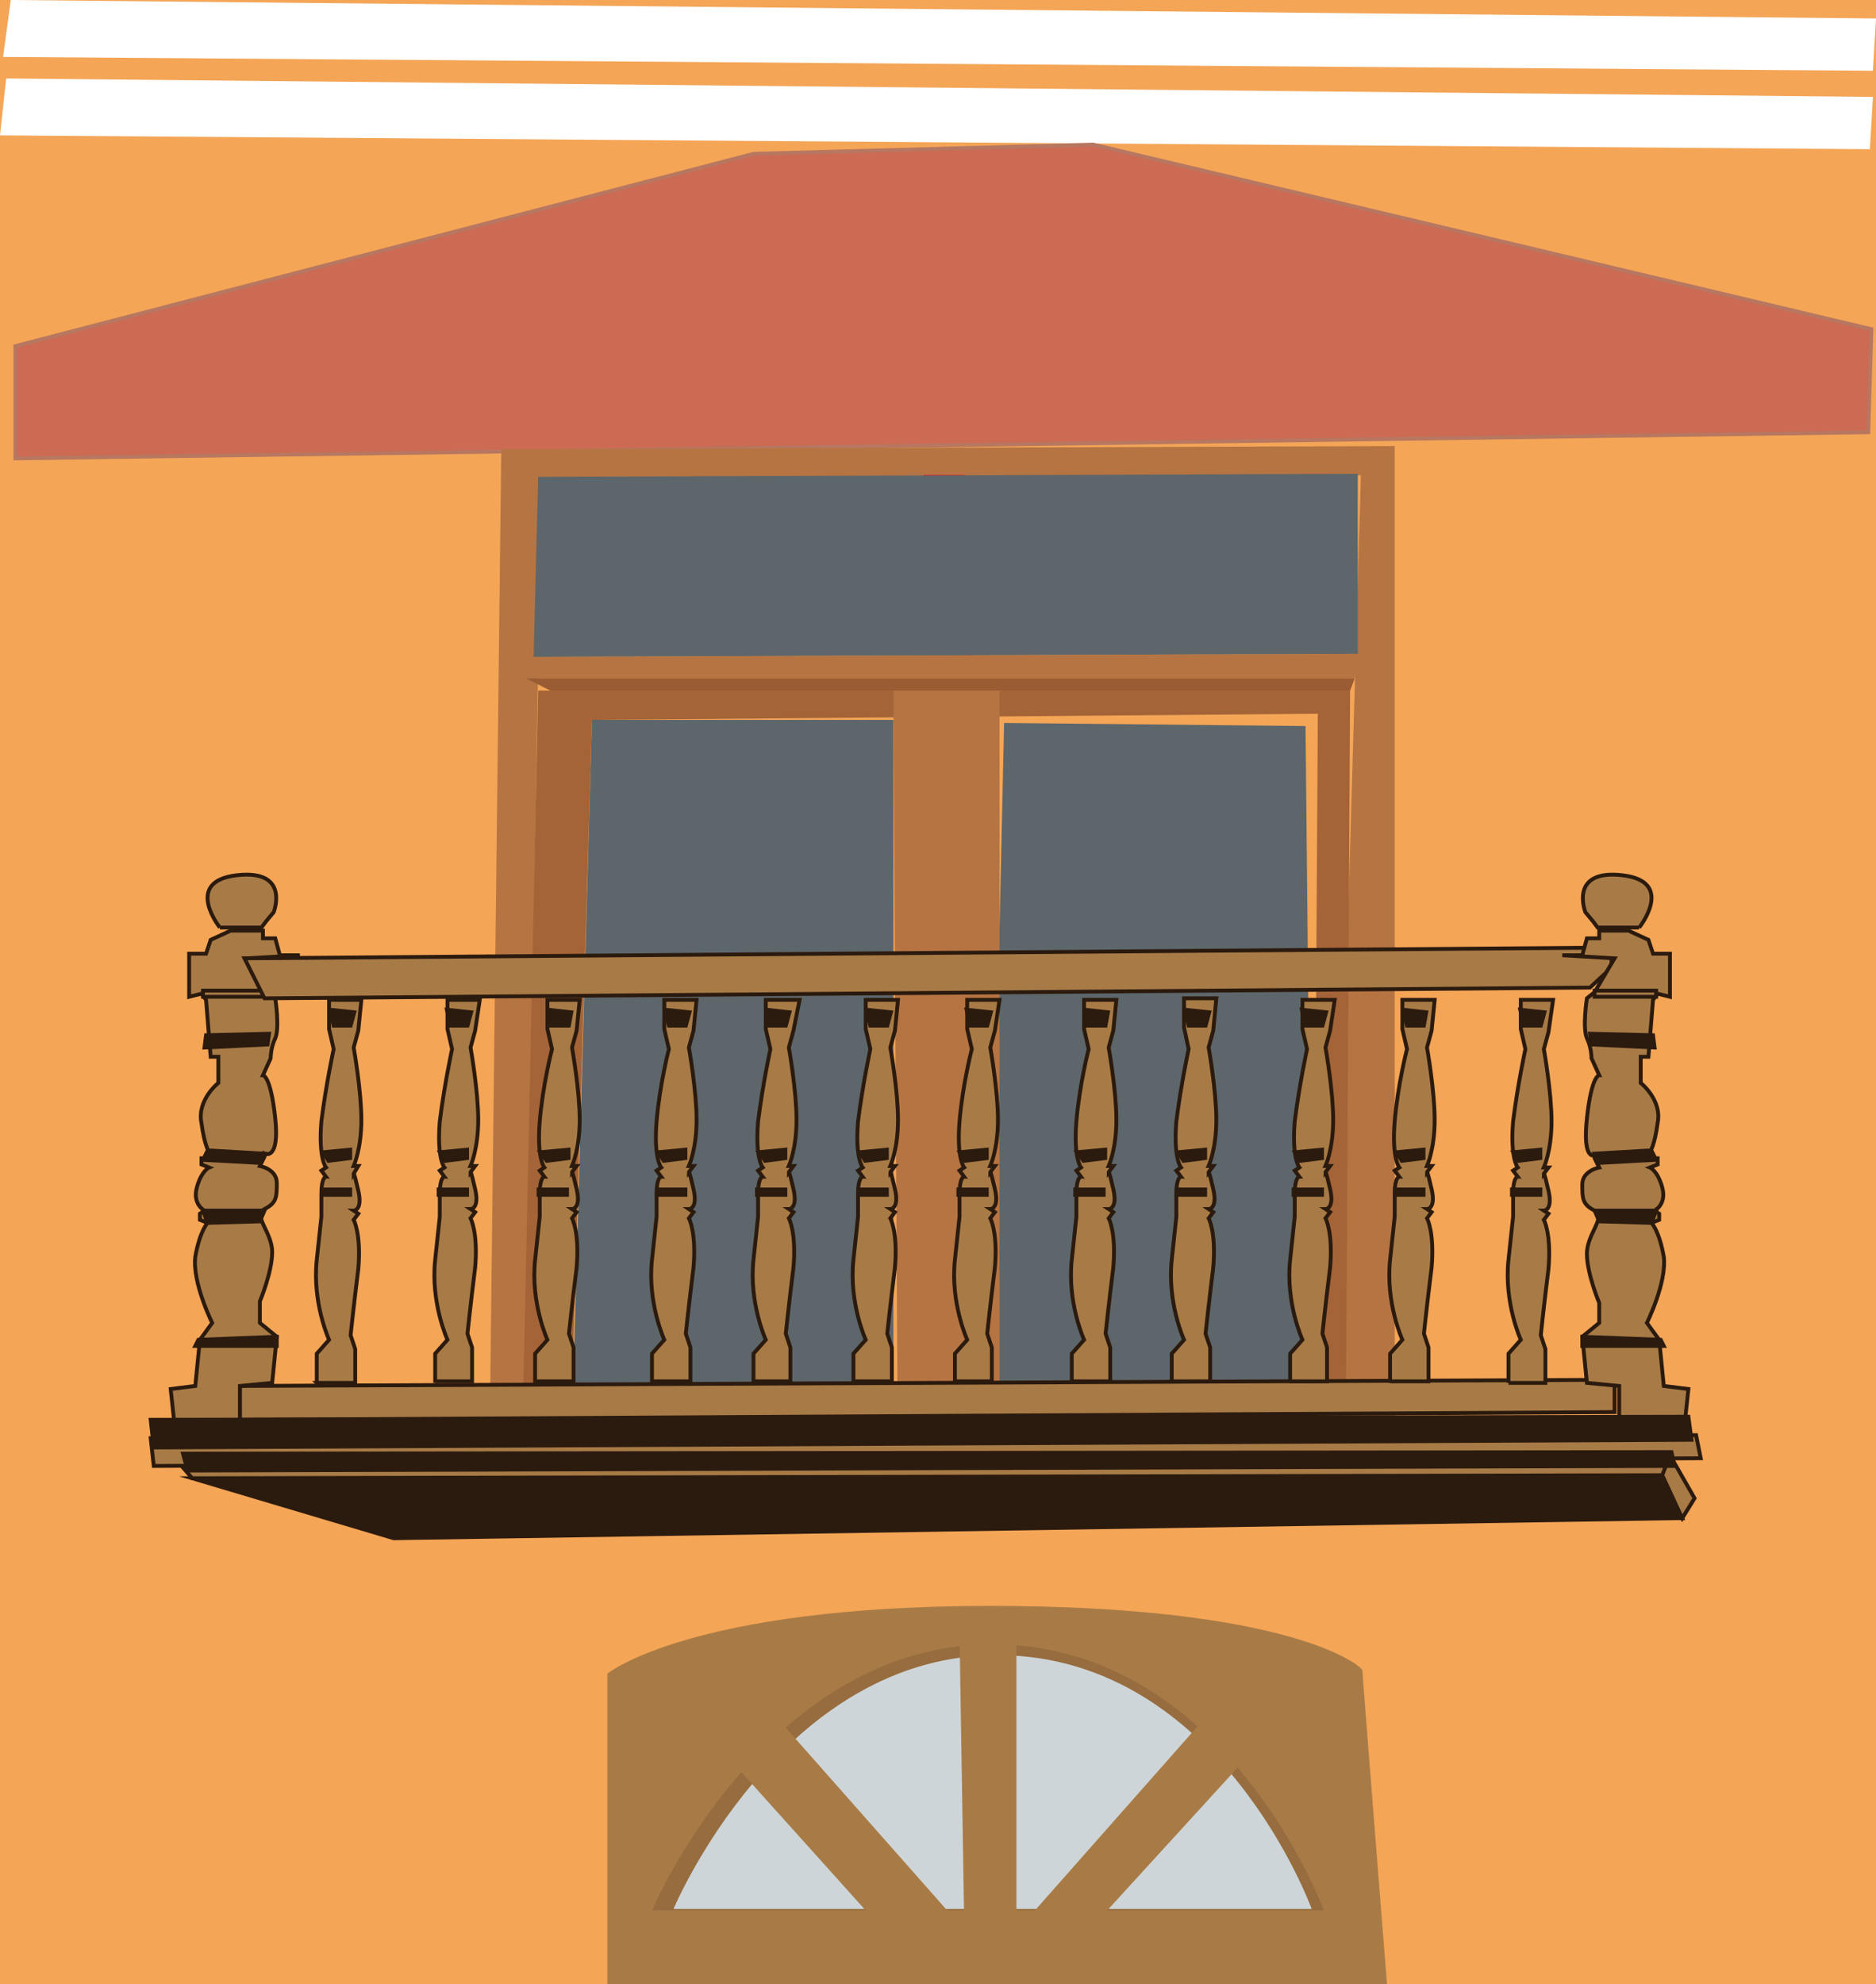 <svg xmlns="http://www.w3.org/2000/svg" id="Capa_1" x="0" y="0" version="1.0" xml:space="preserve" viewBox="0 0 122 129"><style>.st1{fill:#a87b46}.st6{fill:#b67442}.st11,.st12{fill:#2b1a0e;stroke:#2b1a0e;stroke-width:.25;stroke-miterlimit:10}.st12{fill:#a87b46}.st13{fill:#2b1a0e}</style><switch><g><path fill="#f4a556" d="M0 0h122v129H0z"/><path d="M39.5 129v-20.2s5.4-4.4 24.9-4.4 24.2 3.9 24.2 4.2c0 .3 1.6 20.4 1.6 20.4H39.5z" class="st1"/><path fill="#976c3e" d="M42.4 124.2s7.4-17.5 22.4-17.3c15 .2 21.3 17.3 21.3 17.3H42.4z"/><path fill="#ced5d8" d="M43.8 124.1s7-16.7 21.3-16.5c14.3.2 20.2 16.5 20.2 16.5H43.8z"/><path d="M62.4 106.3l.3 18.5h3.4v-18.5zm4.9 17.9l11.4-12.9 2.8 2.5-9.5 10.4zm-11 0h5.3l-11.4-12.9-2.8 3z" class="st1"/><path fill="#fff" d="M.4 5.1l121.4 1.2-.2 3.4L0 8.8zM.7 0L122 1.2l-.2 3.4L.2 3.7z"/><path fill="#cc6a54" stroke="#b77760" stroke-miterlimit="10" stroke-width=".25" d="M1 22.5L49 10l22.1-.6 50.6 12-.2 6.7L1 29.8z"/><path d="M32.6 29.2l-.8 68 58.9.4V29l-58.1.2zm54 67.5H34.1l1.1-65.6 25-.1h2.4l25.9-.1-1.9 65.8z" class="st6"/><path fill="#b67442" stroke="#f9061d" stroke-miterlimit="10" stroke-width=".25" d="M63.1 43.1l-2.6-.2-.3-11.9h2.4z"/><path d="M34.7 42.7l53.6-.2-.2 1.6H34.2z" class="st6"/><path fill="#995c33" d="M35.8 44.9h52l.3-.8H34.2z"/><path fill="#5d666a" d="M35 31l53.3-.2v11.7l-53.6.2zm3.5 15.8h19.6v49.6l-21-.2zm26.8.2l19.6.2.5 49.4-21.2-.4z"/><path fill="#a56437" d="M35 44.9h52.8l-.3 51.7h-2.1l.3-50.2-47.2.4L37 97.1l-3.1-.5z"/><path d="M65 44.9v52.5l-6.6-.4-.3-52.1z" class="st6"/><path d="M109.4 98.7l-1.3-2.8-95.6.2 13.1 3.9 83.3-1.3z" class="st11"/><path d="M109.4 98.7l.8-1.3-1.6-2.8-.5 1.3zm-98.2-4.1h97.4l-.5 1.3-95.6.2z" class="st12"/><path d="M9.8 93.5l100.5-.2.3 1.5-100.6.5zm95.2-3.8v2.1l-89.4.5v-2.2zM14.3 60.3s-2.4-3 1.1-3.4 2.4 2.4 2.4 2.4l-.5.6-.3.4h-2.7z" class="st12"/><path d="M11.4 93.1l-.3-2.8 1.6-.2.3-3 .8-1.1s-1.3-2.6-1.1-4.3c.3-1.7.8-2.2.8-2.2l-.5-.2v-.4l.3-.2s-.8-.4-.5-1.5c.3-1.1.8-1.3.8-1.3l-.5-.2v-.4h.5v-.4s-.3-.4-.5-1.9c-.3-1.5 1.1-2.6 1.1-2.6v-1.7h-.5l-.3-3.7-.3-.4-.8.2V62h1.1l.3-.9 1.3-.6h2.1v.5h.8l.3 1.1h1.3l-3.4.2 1.3 2.2.5.4s.3 1.9 0 2.6c-.3.6-.3 1.3-.3 1.3l-.5 1.1s.5 0 .8 2.8-.7 2.3-.7 2.3v.2l-.3.6s1.1.2 1.1 1.1c0 .9 0 1.3-.8 1.7-.8.4.5 1.5.5 2.8s-.8 3.2-.8 3.2V86l1.1.9-.3 3-2.1.2v3.3l-4.2-.3z" class="st12"/><path d="M13.2 64.4h4v.4h-4z" class="st12"/><path d="M13.4 67.3l4.1-.1-.1.7-4.1.2zm.1 7.5h.3l3.4.2-.3.6-3.7-.2zm-.3 3.9h4l-.3.7-3.4.1zm-.3 8.4l5.1-.2v.6h-5.3z" class="st11"/><path d="M15.9 62.3l88.9-.7v1.3l-1.4 1.3-86.2.7zm90.7-2s2.4-3-1.1-3.4-2.4 2.4-2.4 2.4l.5.6.3.4h2.7z" class="st12"/><path d="M109.5 93.1l.3-2.8-1.6-.2-.3-3-.8-1.1s1.3-2.6 1.1-4.3c-.3-1.7-.8-2.2-.8-2.2l.5-.2v-.4l-.3-.2s.8-.4.5-1.5c-.3-1.1-.8-1.3-.8-1.3l.5-.2v-.4h-.5v-.4s.3-.4.5-1.9c.3-1.5-1.1-2.6-1.1-2.6v-1.7h.5l.3-3.7.3-.4.8.2V62h-1.1l-.3-.9-1.3-.6H104v.5h-.8l-.3 1.1h-1.3l3.4.2-1.3 2.2-.5.4s-.3 1.9 0 2.6c.3.6.3 1.3.3 1.3l.5 1.1s-.5 0-.8 2.8c-.3 2.8.5 2.4.5 2.4v.2l.3.6s-1.1.2-1.1 1.1c0 .9 0 1.3.8 1.7s-.5 1.5-.5 2.8.8 3.2.8 3.2V86l-1.1.9.3 3 2.1.2v3.3l4.2-.3z" class="st12"/><path d="M103.7 64.4h4v.4h-4z" class="st12"/><path d="M107.5 67.3l-4.1-.1.1.7 4.1.2zm-.1 7.5h-.3l-3.4.2.3.6 3.7-.2zm.3 3.9h-4l.3.7 3.4.1zm.3 8.4l-5.1-.2v.6h5.3zM9.8 92.3l100-.2.2 1.5-100 .5zm2.1 2.2l96.8-.1.2.9-96.7.3z" class="st11"/><path d="M20.6 89.9V88l.8-.9s-1.1-2.4-.8-5.2l.3-2.8v-1.5c0-1.1.3-1.1.3-1.1l-.3-.4.3-.2s-.5-.6-.3-3c.3-2.4.8-4.7.8-4.7l-.3-1.3V65h2.1l-.2 2-.3 1.1s.5 2.8.5 4.7-.5 3-.5 3h.3l-.3.5s0-.2.3 1.1-.3 1.3-.3 1.3l.3.2-.3.4s.5.9.3 3.2c-.3 2.4-.5 4.3-.5 4.3l.3.9v2.2h-2.5z" class="st12"/><path d="M21.3 65.5l1.9.2-.3 1.1h-1.3zm-.5 9.3l2.1-.2v.8l-1.6.2zm0 2.4h2.1v.6h-2.1z" class="st13"/><path d="M28.3 89.9V88l.8-.9s-1.1-2.4-.8-5.2l.3-2.8v-1.5c0-1.1.3-1.1.3-1.1l-.3-.4.3-.2s-.5-.6-.3-3c.3-2.4.8-4.7.8-4.7l-.3-1.3V65h2.1l-.3 2-.3 1.1s.5 2.8.5 4.7-.5 3-.5 3h.3l-.3.4s0-.2.3 1.1-.3 1.3-.3 1.3l.3.2-.3.4s.5.9.3 3.2c-.3 2.4-.5 4.3-.5 4.3l.3.9v2.2h-2.4z" class="st12"/><path d="M28.9 65.5l1.9.2-.3 1.1h-1.3zm-.5 9.3l2.1-.2v.8l-1.6.2zm0 2.4h2.1v.6h-2.1z" class="st13"/><path d="M34.8 89.9V88l.8-.9s-1.1-2.4-.8-5.2l.3-2.8v-1.5c0-1.1.3-1.1.3-1.1l-.3-.4.3-.2s-.5-.6-.3-3 .8-4.7.8-4.7l-.3-1.3V65h2.1l-.2 2-.3 1.1s.5 2.8.5 4.7-.5 3-.5 3h.3l-.3.4s0-.2.3 1.1-.3 1.3-.3 1.3l.3.2-.3.4s.5.9.3 3.2c-.3 2.4-.5 4.3-.5 4.3l.3.9v2.2h-2.5z" class="st12"/><path d="M35.5 65.5l1.8.2-.2 1.1h-1.4zm-.6 9.3l2.2-.2v.8l-1.6.2zm0 2.4H37v.6h-2.1z" class="st13"/><path d="M42.4 89.9V88l.8-.9s-1.1-2.4-.8-5.2l.3-2.8v-1.5c0-1.1.3-1.1.3-1.1l-.3-.4.3-.2s-.5-.6-.3-3 .8-4.7.8-4.7l-.3-1.3V65h2.1l-.2 2-.3 1.1s.5 2.8.5 4.7-.5 3-.5 3h.3l-.3.4s0-.2.3 1.1-.3 1.3-.3 1.3l.3.2-.3.4s.5.9.3 3.2c-.3 2.4-.5 4.3-.5 4.3l.3.9v2.2h-2.5z" class="st12"/><path d="M43.1 65.5l1.9.2-.3 1.1h-1.3zm-.5 9.3l2.1-.2v.8l-1.6.2zm0 2.4h2.1v.6h-2.1z" class="st13"/><path d="M49 89.9V88l.8-.9s-1.1-2.4-.8-5.2l.3-2.8v-1.5c0-1.1.3-1.1.3-1.1l-.3-.4.3-.2s-.5-.6-.3-3c.3-2.4.8-4.7.8-4.7l-.3-1.3V65H52l-.4 2-.3 1.1s.5 2.8.5 4.7-.5 3-.5 3h.3l-.3.4s0-.2.3 1.1-.3 1.3-.3 1.3l.3.2-.3.4s.5.9.3 3.2c-.3 2.4-.5 4.3-.5 4.3l.3.9v2.2H49z" class="st12"/><path d="M49.7 65.5l1.8.2-.3 1.1h-1.3zm-.6 9.3l2.1-.2v.8l-1.5.2zm0 2.4h2.1v.6h-2.1z" class="st13"/><path d="M55.5 89.9V88l.8-.9s-1.1-2.4-.8-5.2l.3-2.8v-1.5c0-1.1.3-1.1.3-1.1l-.3-.4.3-.2s-.5-.6-.3-3c.3-2.4.8-4.7.8-4.7l-.3-1.3V65h2.1l-.2 2-.3 1.1s.5 2.8.5 4.7-.5 3-.5 3h.3l-.3.4s0-.2.3 1.1-.3 1.3-.3 1.3l.3.2-.3.4s.5.9.3 3.2c-.3 2.4-.5 4.3-.5 4.3l.3.9v2.2h-2.5z" class="st12"/><path d="M56.2 65.5l1.9.2-.3 1.1h-1.3zm-.5 9.3l2.1-.2v.8l-1.6.2zm0 2.4h2.1v.6h-2.1z" class="st13"/><path d="M62.1 89.9V88l.8-.9s-1.1-2.4-.8-5.2l.3-2.8v-1.5c0-1.1.3-1.1.3-1.1l-.3-.4.3-.2s-.5-.6-.3-3 .8-4.7.8-4.7l-.3-1.3V65H65l-.3 2-.3 1.1s.5 2.8.5 4.7-.5 3-.5 3h.3l-.3.4s0-.2.3 1.1-.3 1.3-.3 1.3l.3.2-.3.4s.5.9.3 3.2c-.3 2.4-.5 4.3-.5 4.3l.3.9v2.2h-2.4z" class="st12"/><path d="M62.7 65.5l1.9.2-.3 1.1H63zm-.5 9.3l2.1-.2v.8l-1.6.2zm0 2.4h2.1v.6h-2.1z" class="st13"/><path d="M69.7 89.9V88l.8-.9s-1.1-2.4-.8-5.2l.3-2.8v-1.5c0-1.1.3-1.1.3-1.1l-.3-.4.3-.2s-.5-.6-.3-3 .8-4.7.8-4.7l-.3-1.3V65h2.1l-.2 2-.3 1.1s.5 2.8.5 4.7-.5 3-.5 3h.3l-.3.4s0-.2.3 1.1-.3 1.3-.3 1.3l.3.2-.3.4s.5.9.3 3.2c-.3 2.4-.5 4.3-.5 4.3l.3.9v2.2h-2.5z" class="st12"/><path d="M70.4 65.5l1.8.2-.2 1.1h-1.4zm-.6 9.3l2.2-.2v.8l-1.6.2zm0 2.4h2.1v.6h-2.1z" class="st13"/><path d="M76.2 89.9V88l.8-.9s-1.1-2.4-.8-5.2l.3-2.8v-1.5c0-1.1.3-1.1.3-1.1l-.3-.4.3-.2s-.5-.6-.3-3c.3-2.4.8-4.7.8-4.7l-.3-1.4v-1.9h2.1l-.2 2.1-.3 1.1s.5 2.8.5 4.7-.5 3-.5 3h.3l-.3.4s0-.2.3 1.1-.3 1.3-.3 1.3l.3.2-.3.4s.5.9.3 3.2c-.3 2.4-.5 4.3-.5 4.3l.3.9v2.2h-2.5z" class="st12"/><path d="M76.9 65.5l1.9.2-.3 1.1h-1.3zm-.5 9.3l2.1-.2v.8l-1.6.2zm0 2.4h2.1v.6h-2.1z" class="st13"/><path d="M83.9 89.9V88l.8-.9s-1.1-2.4-.8-5.2l.3-2.8v-1.5c0-1.1.3-1.1.3-1.1l-.3-.4.3-.2s-.5-.6-.3-3c.3-2.4.8-4.7.8-4.7l-.3-1.3V65h2.1l-.3 2-.3 1.1s.5 2.8.5 4.7-.5 3-.5 3h.3l-.3.4s0-.2.3 1.1-.3 1.3-.3 1.3l.3.2-.3.4s.5.9.3 3.2c-.3 2.4-.5 4.3-.5 4.3l.3.9v2.2h-2.4z" class="st12"/><path d="M84.5 65.5l1.9.2-.3 1.1h-1.3zm-.5 9.3l2.1-.2v.8l-1.6.2zm0 2.4h2.1v.6H84z" class="st13"/><path d="M90.4 89.9V88l.8-.9s-1.1-2.4-.8-5.2l.3-2.8v-1.5c0-1.1.3-1.1.3-1.1l-.3-.4.3-.2s-.5-.6-.3-3 .8-4.7.8-4.7l-.3-1.3V65h2.1l-.2 2-.3 1.1s.5 2.8.5 4.7-.5 3-.5 3h.3l-.3.4s0-.2.3 1.1-.3 1.3-.3 1.3l.3.2-.3.4s.5.9.3 3.2c-.3 2.4-.5 4.3-.5 4.3l.3.9v2.2h-2.5z" class="st12"/><path d="M91.1 65.5l1.8.2-.2 1.1h-1.3zm-.5 9.3l2.1-.2v.8l-1.6.2zm0 2.4h2.1v.6h-2.1z" class="st13"/><path d="M98.1 89.9V88l.8-.9s-1.1-2.4-.8-5.2l.3-2.8v-1.5c0-1.1.3-1.1.3-1.1l-.3-.4.3-.2s-.5-.6-.3-3c.3-2.4.8-4.7.8-4.7l-.3-1.3V65h2.1l-.3 2.1-.3 1.1s.5 2.8.5 4.7-.5 3-.5 3h.3l-.3.4s0-.2.3 1.1-.3 1.3-.3 1.3l.3.2-.3.4s.5.9.3 3.2c-.3 2.4-.5 4.3-.5 4.3l.3.9v2.2h-2.4z" class="st12"/><path d="M98.7 65.5l1.9.2-.3 1.1H99zm-.5 9.3l2.1-.2v.8l-1.6.2zm0 2.4h2.1v.6h-2.1z" class="st13"/></g></switch></svg>
